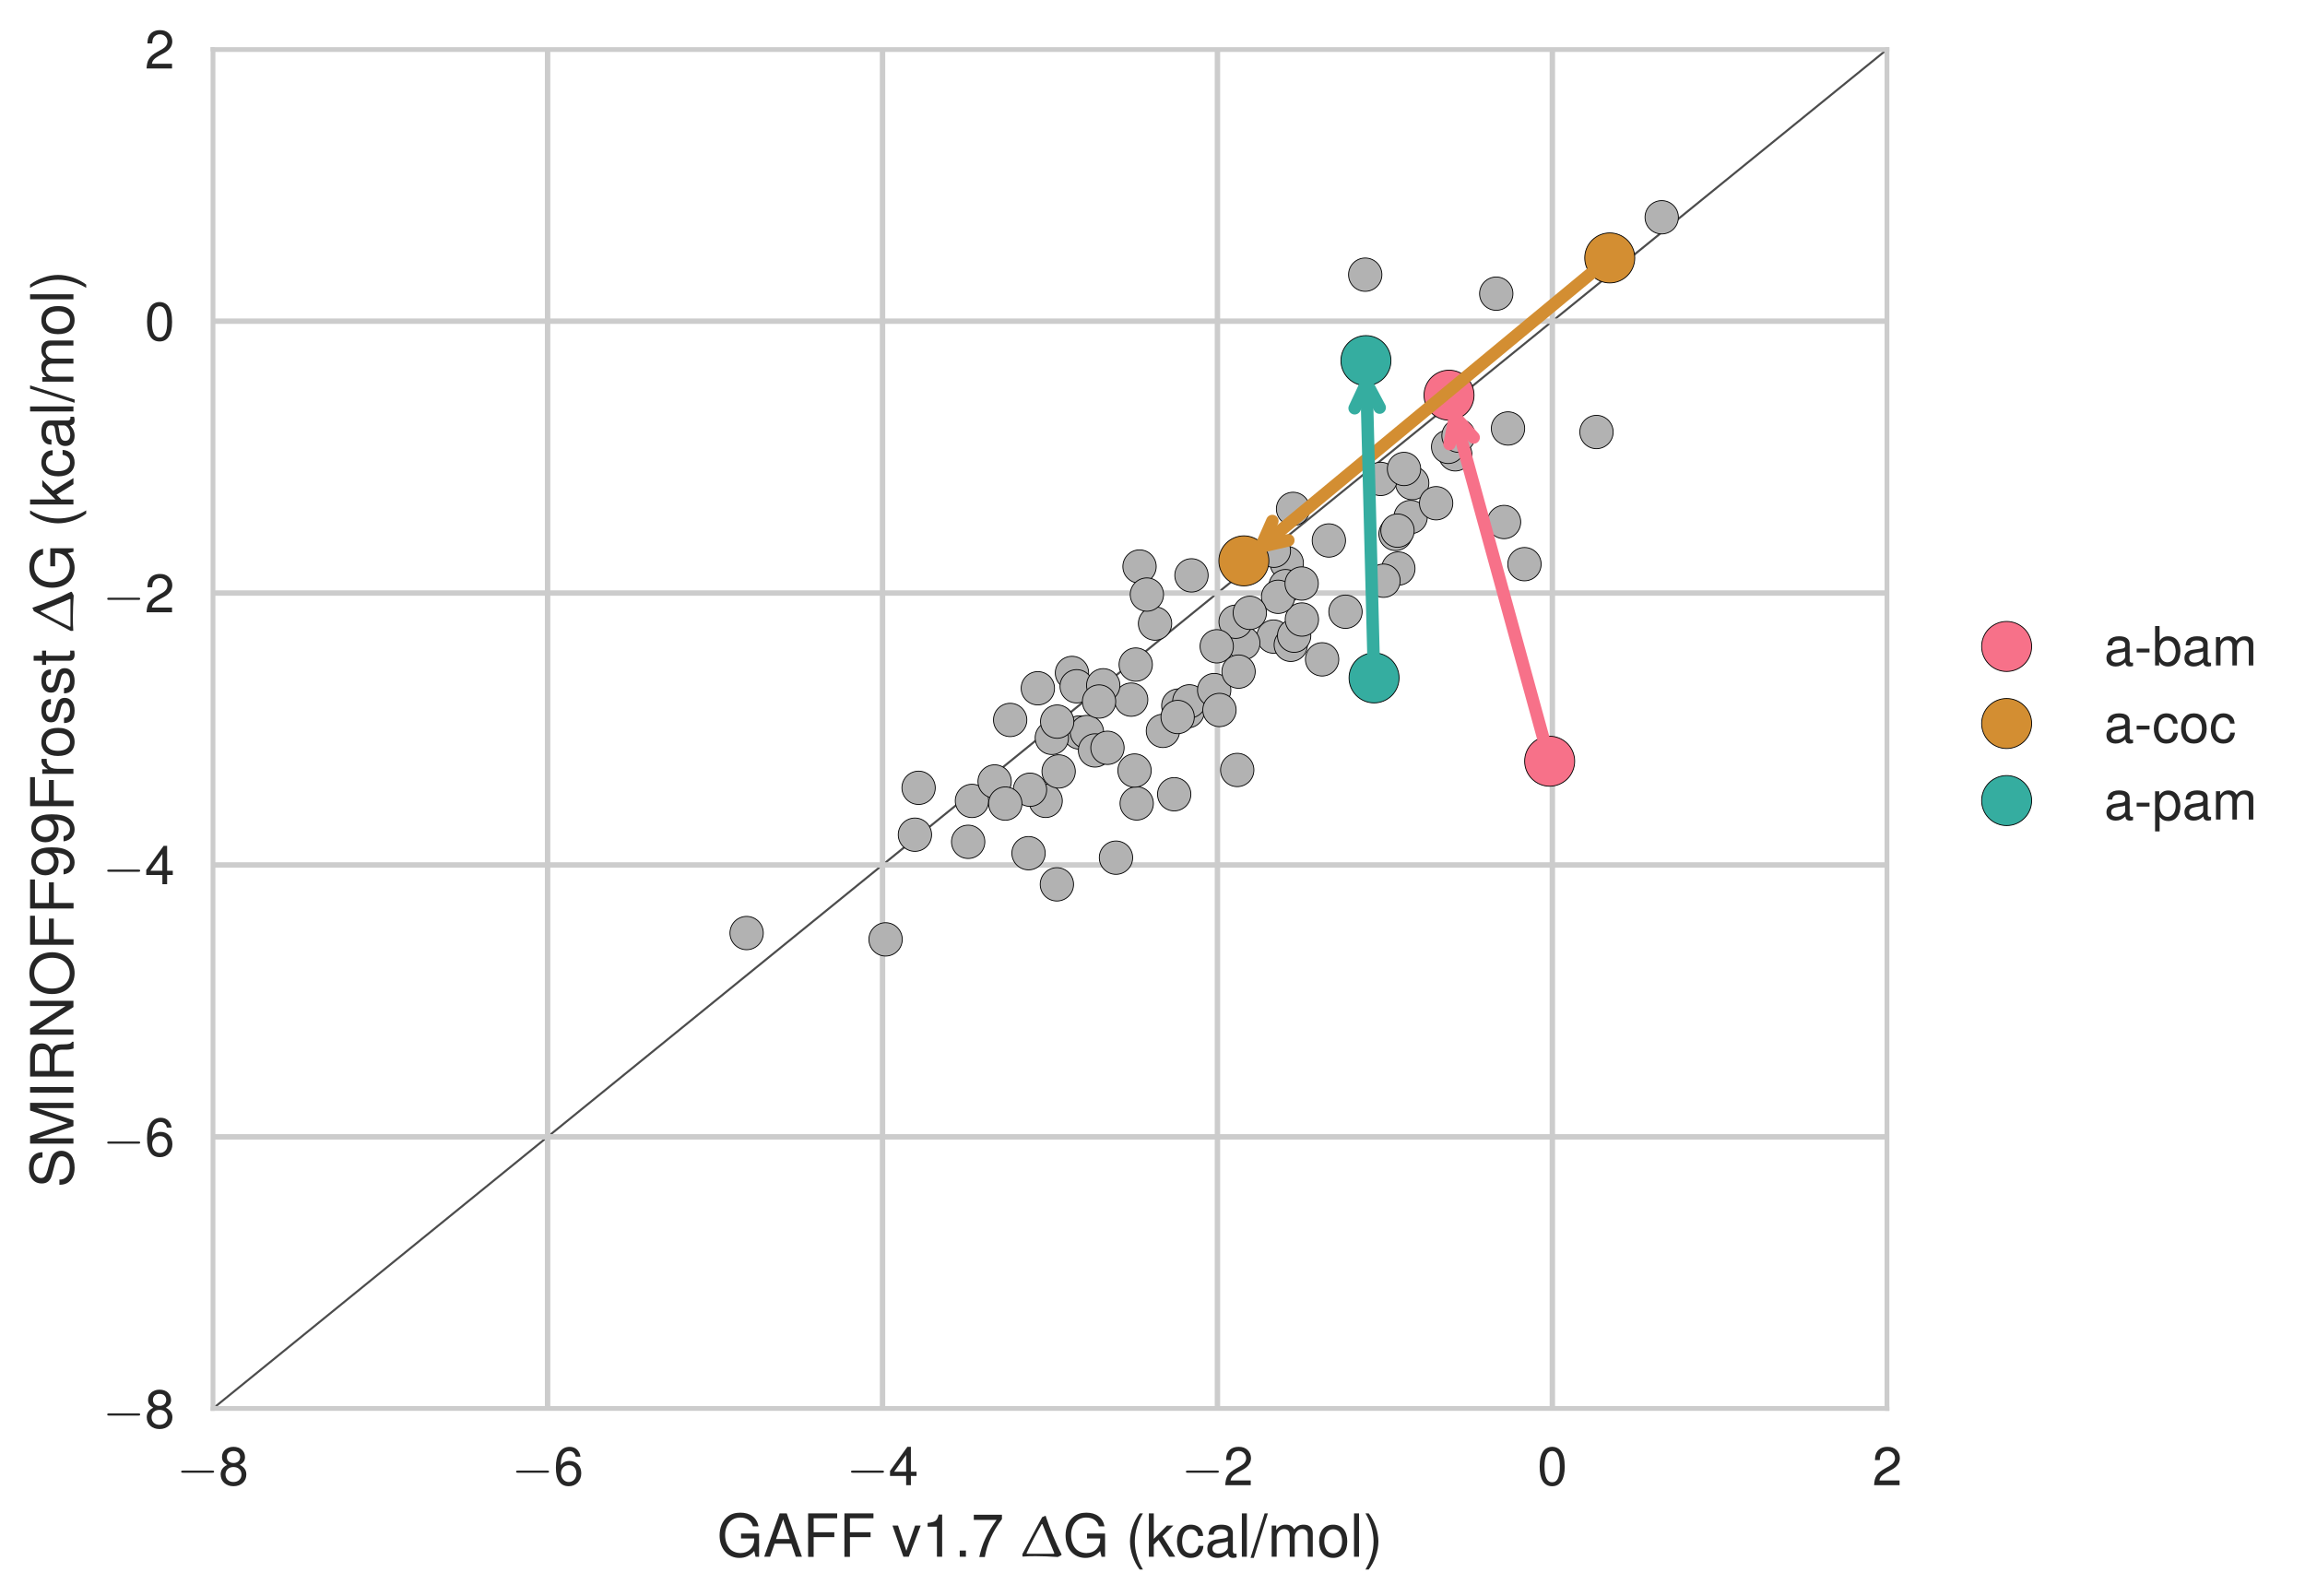<?xml version="1.0" encoding="utf-8" standalone="no"?>
<!DOCTYPE svg PUBLIC "-//W3C//DTD SVG 1.1//EN"
  "http://www.w3.org/Graphics/SVG/1.1/DTD/svg11.dtd">
<!-- Created with matplotlib (http://matplotlib.org/) -->
<svg height="383pt" version="1.1" viewBox="0 0 553 383" width="553pt" xmlns="http://www.w3.org/2000/svg" xmlns:xlink="http://www.w3.org/1999/xlink">
 <defs>
  <style type="text/css">
*{stroke-linecap:butt;stroke-linejoin:round;}
  </style>
 </defs>
 <g id="figure_1">
  <g id="patch_1">
   <path d="M 0 383.709 
L 553.923 383.709 
L 553.923 0 
L 0 0 
z
" style="fill:#ffffff;"/>
  </g>
  <g id="axes_1">
   <g id="patch_2">
    <path d="M 51.023 337.974 
L 452.783 337.974 
L 452.783 11.814 
L 51.023 11.814 
z
" style="fill:#ffffff;"/>
   </g>
   <g id="line2d_1">
    <path clip-path="url(#pd3fb9e7957)" d="M -1 380.208 
L 468.567 -1 
" style="fill:none;stroke:#4c4c4c;stroke-linecap:round;stroke-width:0.5;"/>
   </g>
   <g id="matplotlib.axis_1">
    <g id="xtick_1">
     <g id="line2d_2">
      <path clip-path="url(#pd3fb9e7957)" d="M 51.023 337.974 
L 51.023 11.814 
" style="fill:none;stroke:#cccccc;stroke-linecap:round;stroke-width:1.3;"/>
     </g>
     <g id="line2d_3"/>
     <g id="text_1">
      <!-- $-8$ -->
      <defs>
       <path d="M 65.906 23 
C 67.594 23 69.406 23 69.406 25 
C 69.406 27 67.594 27 65.906 27 
L 11.797 27 
C 10.094 27 8.297 27 8.297 25 
C 8.297 23 10.094 23 11.797 23 
z
" id="CMSY10-0"/>
       <path d="M 39.094 37.484 
C 46.406 41.875 48.797 45.469 48.797 52.156 
C 48.797 63.219 40.094 71 27.5 71 
C 15 71 6.203 63.219 6.203 52.156 
C 6.203 45.578 8.594 41.984 15.797 37.484 
C 7.703 33.594 3.703 27.719 3.703 19.938 
C 3.703 6.969 13.5 -2 27.5 -2 
C 41.5 -2 51.297 6.984 51.297 19.844 
C 51.297 27.719 47.297 33.594 39.094 37.484 
z
M 27.5 63.188 
C 35 63.188 39.797 58.812 39.797 51.953 
C 39.797 45.375 34.906 41 27.5 41 
C 20.094 41 15.203 45.375 15.203 52.047 
C 15.203 58.812 20.094 63.188 27.5 63.188 
z
M 27.5 33.578 
C 36.297 33.578 42.297 28 42.297 19.734 
C 42.297 11.391 36.297 5.812 27.297 5.812 
C 18.703 5.812 12.703 11.484 12.703 19.734 
C 12.703 28 18.703 33.578 27.5 33.578 
z
" id="Nimbus_Sans_L_Regular-56"/>
      </defs>
      <g style="fill:#262626;" transform="translate(42.386 356.302)scale(0.13 -0.13)">
       <use transform="scale(0.996)" xlink:href="#CMSY10-0"/>
       <use transform="translate(77.487 0)scale(0.996)" xlink:href="#Nimbus_Sans_L_Regular-56"/>
      </g>
     </g>
    </g>
    <g id="xtick_2">
     <g id="line2d_4">
      <path clip-path="url(#pd3fb9e7957)" d="M 131.375 337.974 
L 131.375 11.814 
" style="fill:none;stroke:#cccccc;stroke-linecap:round;stroke-width:1.3;"/>
     </g>
     <g id="line2d_5"/>
     <g id="text_2">
      <!-- $-6$ -->
      <defs>
       <path d="M 49.797 52.844 
C 48.094 64.234 40.5 71 29.703 71 
C 21.906 71 14.906 67.219 10.703 60.938 
C 6.297 54.062 4.297 45.375 4.297 32.516 
C 4.297 20.641 6.094 13.062 10.297 6.781 
C 14.094 1.078 20.297 -2 28.094 -2 
C 41.594 -2 51.297 8.094 51.297 22.109 
C 51.297 35.438 42.297 44.812 29.594 44.812 
C 22.594 44.812 17.094 42.109 13.297 36.906 
C 13.406 53.812 19 63.188 29.094 63.188 
C 35.297 63.188 39.594 59.422 41 52.844 
z
M 28.5 37 
C 37 37 42.297 31.031 42.297 21.406 
C 42.297 12.391 36.297 5.812 28.203 5.812 
C 20 5.812 13.797 12.703 13.797 21.906 
C 13.797 30.828 19.797 37 28.5 37 
z
" id="Nimbus_Sans_L_Regular-54"/>
      </defs>
      <g style="fill:#262626;" transform="translate(122.738 356.302)scale(0.13 -0.13)">
       <use transform="scale(0.996)" xlink:href="#CMSY10-0"/>
       <use transform="translate(77.487 0)scale(0.996)" xlink:href="#Nimbus_Sans_L_Regular-54"/>
      </g>
     </g>
    </g>
    <g id="xtick_3">
     <g id="line2d_6">
      <path clip-path="url(#pd3fb9e7957)" d="M 211.727 337.974 
L 211.727 11.814 
" style="fill:none;stroke:#cccccc;stroke-linecap:round;stroke-width:1.3;"/>
     </g>
     <g id="line2d_7"/>
     <g id="text_3">
      <!-- $-4$ -->
      <defs>
       <path d="M 32.703 17 
L 32.703 0 
L 41.5 0 
L 41.5 17 
L 52 17 
L 52 24.906 
L 41.5 24.906 
L 41.5 71.016 
L 35 71.016 
L 2.797 26.312 
L 2.797 17 
z
M 32.703 24.906 
L 10.5 24.906 
L 32.703 55.984 
z
" id="Nimbus_Sans_L_Regular-52"/>
      </defs>
      <g style="fill:#262626;" transform="translate(203.09 356.302)scale(0.13 -0.13)">
       <use transform="scale(0.996)" xlink:href="#CMSY10-0"/>
       <use transform="translate(77.487 0)scale(0.996)" xlink:href="#Nimbus_Sans_L_Regular-52"/>
      </g>
     </g>
    </g>
    <g id="xtick_4">
     <g id="line2d_8">
      <path clip-path="url(#pd3fb9e7957)" d="M 292.079 337.974 
L 292.079 11.814 
" style="fill:none;stroke:#cccccc;stroke-linecap:round;stroke-width:1.3;"/>
     </g>
     <g id="line2d_9"/>
     <g id="text_4">
      <!-- $-2$ -->
      <defs>
       <path d="M 50.594 8.719 
L 13.297 8.719 
C 14.203 14.531 17.406 18.234 26.094 23.344 
L 36.094 28.75 
C 46 34.156 51.094 41.453 51.094 50.172 
C 51.094 56.078 48.703 61.594 44.5 65.391 
C 40.297 69.203 35.094 71 28.406 71 
C 19.406 71 12.703 67.797 8.797 61.797 
C 6.297 57.984 5.203 53.578 5 46.359 
L 13.797 46.359 
C 14.094 51.172 14.703 54.078 15.906 56.375 
C 18.203 60.688 22.797 63.297 28.094 63.297 
C 36.094 63.297 42.094 57.578 42.094 49.969 
C 42.094 44.359 38.797 39.547 32.5 35.953 
L 23.297 30.75 
C 8.5 22.344 4.203 15.625 3.406 0 
L 50.594 0 
z
" id="Nimbus_Sans_L_Regular-50"/>
      </defs>
      <g style="fill:#262626;" transform="translate(283.442 356.302)scale(0.13 -0.13)">
       <use transform="scale(0.996)" xlink:href="#CMSY10-0"/>
       <use transform="translate(77.487 0)scale(0.996)" xlink:href="#Nimbus_Sans_L_Regular-50"/>
      </g>
     </g>
    </g>
    <g id="xtick_5">
     <g id="line2d_10">
      <path clip-path="url(#pd3fb9e7957)" d="M 372.431 337.974 
L 372.431 11.814 
" style="fill:none;stroke:#cccccc;stroke-linecap:round;stroke-width:1.3;"/>
     </g>
     <g id="line2d_11"/>
     <g id="text_5">
      <!-- $0$ -->
      <defs>
       <path d="M 27.5 71 
C 20.906 71 14.906 68.125 11.203 63.219 
C 6.594 57.047 4.297 47.562 4.297 34.5 
C 4.297 10.672 12.297 -2 27.5 -2 
C 42.5 -2 50.703 10.672 50.703 33.906 
C 50.703 47.656 48.5 56.844 43.797 63.219 
C 40.094 68.219 34.203 71 27.5 71 
z
M 27.5 63.188 
C 37 63.188 41.703 53.625 41.703 34.703 
C 41.703 14.672 37.094 5.312 27.297 5.312 
C 18 5.312 13.297 15.078 13.297 34.406 
C 13.297 53.719 18 63.188 27.5 63.188 
z
" id="Nimbus_Sans_L_Regular-48"/>
      </defs>
      <g style="fill:#262626;" transform="translate(368.831 356.302)scale(0.13 -0.13)">
       <use transform="scale(0.996)" xlink:href="#Nimbus_Sans_L_Regular-48"/>
      </g>
     </g>
    </g>
    <g id="xtick_6">
     <g id="line2d_12">
      <path clip-path="url(#pd3fb9e7957)" d="M 452.783 337.974 
L 452.783 11.814 
" style="fill:none;stroke:#cccccc;stroke-linecap:round;stroke-width:1.3;"/>
     </g>
     <g id="line2d_13"/>
     <g id="text_6">
      <!-- $2$ -->
      <g style="fill:#262626;" transform="translate(449.183 356.302)scale(0.13 -0.13)">
       <use transform="scale(0.996)" xlink:href="#Nimbus_Sans_L_Regular-50"/>
      </g>
     </g>
    </g>
    <g id="text_7">
     <!-- GAFF v1.7 $\Delta$G (kcal/mol) -->
     <defs>
      <path d="M 70.906 39 
L 40.5 39 
L 40.5 30.797 
L 62.703 30.797 
L 62.703 28.766 
C 62.703 15.672 53.094 6.203 39.797 6.203 
C 32.406 6.203 25.703 8.891 21.406 13.594 
C 16.594 18.766 13.703 27.438 13.703 36.406 
C 13.703 54.234 23.906 66 39.297 66 
C 50.406 66 58.406 60.375 60.406 51.125 
L 69.906 51.125 
C 67.297 65.797 56.094 74.219 39.406 74.219 
C 30.5 74.219 23.297 71.922 17.594 67.234 
C 9.203 60.25 4.406 48.984 4.406 35.906 
C 4.406 13.562 18.094 -2 37.797 -2 
C 47.703 -2 55.594 1.703 62.703 9.625 
L 65 -0.109 
L 70.906 -0.109 
z
" id="Nimbus_Sans_L_Regular-71"/>
      <path d="M 47.406 22 
L 54.906 0 
L 65.297 0 
L 39.703 73 
L 27.703 73 
L 1.703 0 
L 11.594 0 
L 19.297 22 
z
M 44.797 29.812 
L 21.594 29.812 
L 33.594 63 
z
" id="Nimbus_Sans_L_Regular-65"/>
      <path d="M 18.297 33 
L 53.094 33 
L 53.094 41.219 
L 18.297 41.219 
L 18.297 64.781 
L 57.906 64.781 
L 57.906 73 
L 9 73 
L 9 -0.219 
L 18.297 -0.219 
z
" id="Nimbus_Sans_L_Regular-70"/>
      <path d="M 28.5 0 
L 48.594 52.5 
L 39.203 52.5 
L 24.406 9.922 
L 10.406 52.5 
L 1 52.5 
L 19.406 0 
z
" id="Nimbus_Sans_L_Regular-118"/>
      <path d="M 25.906 50.594 
L 25.906 0 
L 34.703 0 
L 34.703 71.016 
L 28.906 71.016 
C 25.797 60.109 23.797 58.609 10.203 56.906 
L 10.203 50.594 
z
" id="Nimbus_Sans_L_Regular-49"/>
      <path d="M 19.094 10.422 
L 8.703 10.422 
L 8.703 0 
L 19.094 0 
z
" id="Nimbus_Sans_L_Regular-46"/>
      <path d="M 52 70.703 
L 4.594 70.703 
L 4.594 62 
L 42.906 62 
C 26 37.781 19.094 22.906 13.797 -0.5 
L 23.203 -0.5 
C 27.094 22.297 36 41.891 52 63.297 
z
" id="Nimbus_Sans_L_Regular-55"/>
      <path d="M 36.297 66.625 
L 3 4.406 
L 3.203 0.234 
C 10.5 0.734 17.906 0.938 25.297 0.938 
C 37.797 0.938 50.203 0.328 62.703 -0.453 
L 68.797 2.719 
L 68.906 4.312 
C 58.094 25.078 49.5 46.859 42.094 69.109 
z
M 56.203 5 
C 44.5 5 32.703 5 20.906 5 
C 17.406 5 13.906 5 10.406 5 
L 10.094 6.188 
C 18.094 23.031 26.094 38.656 35.594 55 
L 36.703 55 
C 36.703 54.906 52.703 15.219 56.797 5.891 
z
" id="EURM10-1"/>
      <path d="M 23.594 73 
C 13.594 59.844 7.297 41.562 7.297 25.797 
C 7.297 9.938 13.594 -8.344 23.594 -21.5 
L 29.094 -21.5 
C 20.297 -7.141 15.406 9.734 15.406 25.797 
C 15.406 41.766 20.297 58.734 29.094 73 
z
" id="Nimbus_Sans_L_Regular-40"/>
      <path d="M 14.094 73 
L 5.797 73 
L 5.797 -0.031 
L 14.094 -0.031 
L 14.094 20.406 
L 22.203 28.422 
L 39.906 -0.031 
L 50.203 -0.031 
L 28.797 34.328 
L 47 52.453 
L 36.297 52.453 
L 14.094 30.219 
z
" id="Nimbus_Sans_L_Regular-107"/>
      <path d="M 47.094 34.938 
C 46.703 40.031 45.594 43.328 43.594 46.219 
C 40 51.109 33.703 54 26.406 54 
C 12.297 54 3.094 42.844 3.094 25.5 
C 3.094 8.656 12.094 -2 26.297 -2 
C 38.797 -2 46.703 5.469 47.703 18.234 
L 39.297 18.234 
C 37.906 9.875 33.594 5.703 26.5 5.703 
C 17.297 5.703 11.797 13.172 11.797 25.5 
C 11.797 38.531 17.203 46.281 26.297 46.281 
C 33.297 46.281 37.703 42.203 38.703 34.938 
z
" id="Nimbus_Sans_L_Regular-99"/>
      <path d="M 53.5 5.203 
C 52.594 5 52.203 5 51.703 5 
C 48.797 5 47.203 6.484 47.203 9.078 
L 47.203 39.766 
C 47.203 49.016 40.406 54 27.5 54 
C 19.906 54 13.594 51.812 10.094 47.906 
C 7.703 45.203 6.703 42.219 6.5 37.031 
L 14.906 37.031 
C 15.594 43.391 19.406 46.281 27.203 46.281 
C 34.703 46.281 38.906 43.484 38.906 38.516 
L 38.906 36.328 
C 38.906 32.828 36.797 31.344 30.203 30.547 
C 18.406 29.062 16.594 28.656 13.406 27.359 
C 7.297 24.875 4.203 20.188 4.203 13.422 
C 4.203 3.969 10.797 -2 21.406 -2 
C 28 -2 33.297 0.297 39.203 5.703 
C 39.797 0.391 42.406 -2 47.797 -2 
C 49.5 -2 50.797 -1.812 53.5 -1.094 
z
M 38.906 16.75 
C 38.906 13.953 38.094 12.266 35.594 9.984 
C 32.203 6.891 28.094 5.312 23.203 5.312 
C 16.703 5.312 12.906 8.391 12.906 13.656 
C 12.906 19.141 16.594 21.922 25.5 23.219 
C 34.297 24.406 36.094 24.812 38.906 26.094 
z
" id="Nimbus_Sans_L_Regular-97"/>
      <path d="M 15.203 73 
L 6.797 73 
L 6.797 -0.031 
L 15.203 -0.031 
z
" id="Nimbus_Sans_L_Regular-108"/>
      <path d="M 22.906 73 
L -0.797 -2 
L 4.703 -2 
L 28.406 73 
z
" id="Nimbus_Sans_L_Regular-47"/>
      <path d="M 7 52.484 
L 7 0 
L 15.406 0 
L 15.406 32.953 
C 15.406 40.578 20.906 46.688 27.703 46.688 
C 33.906 46.688 37.406 42.875 37.406 36.156 
L 37.406 0 
L 45.797 0 
L 45.797 32.953 
C 45.797 40.578 51.297 46.688 58.094 46.688 
C 64.203 46.688 67.797 42.781 67.797 36.156 
L 67.797 0 
L 76.203 0 
L 76.203 39.375 
C 76.203 48.781 70.797 54 61 54 
C 54 54 49.797 51.891 44.906 45.984 
C 41.797 51.594 37.594 54 30.797 54 
C 23.797 54 19.203 51.391 14.703 45.078 
L 14.703 52.484 
z
" id="Nimbus_Sans_L_Regular-109"/>
      <path d="M 27.203 54 
C 12.5 54 3.594 43.531 3.594 25.984 
C 3.594 8.453 12.406 -2 27.297 -2 
C 42 -2 51 8.453 51 25.594 
C 51 43.625 42.297 54 27.203 54 
z
M 27.297 46.281 
C 36.703 46.281 42.297 38.625 42.297 25.703 
C 42.297 13.453 36.5 5.703 27.297 5.703 
C 18 5.703 12.297 13.359 12.297 25.984 
C 12.297 38.531 18 46.281 27.297 46.281 
z
" id="Nimbus_Sans_L_Regular-111"/>
      <path d="M 9.297 -21.5 
C 19.297 -8.344 25.594 9.938 25.594 25.688 
C 25.594 41.562 19.297 59.844 9.297 73 
L 3.797 73 
C 12.594 58.641 17.5 41.766 17.5 25.688 
C 17.5 9.734 12.594 -7.25 3.797 -21.5 
z
" id="Nimbus_Sans_L_Regular-41"/>
     </defs>
     <g style="fill:#262626;" transform="translate(172.014 373.475)scale(0.143 -0.143)">
      <use transform="scale(0.996)" xlink:href="#Nimbus_Sans_L_Regular-71"/>
      <use transform="translate(77.508 0)scale(0.996)" xlink:href="#Nimbus_Sans_L_Regular-65"/>
      <use transform="translate(143.958 0)scale(0.996)" xlink:href="#Nimbus_Sans_L_Regular-70"/>
      <use transform="translate(204.83 0)scale(0.996)" xlink:href="#Nimbus_Sans_L_Regular-70"/>
      <use transform="translate(293.397 0)scale(0.996)" xlink:href="#Nimbus_Sans_L_Regular-118"/>
      <use transform="translate(343.21 0)scale(0.996)" xlink:href="#Nimbus_Sans_L_Regular-49"/>
      <use transform="translate(398.602 0)scale(0.996)" xlink:href="#Nimbus_Sans_L_Regular-46"/>
      <use transform="translate(426.297 0)scale(0.996)" xlink:href="#Nimbus_Sans_L_Regular-55"/>
      <use transform="translate(509.384 0)scale(0.996)" xlink:href="#EURM10-1"/>
      <use transform="translate(580.445 0)scale(0.996)" xlink:href="#Nimbus_Sans_L_Regular-71"/>
      <use transform="translate(685.649 0)scale(0.996)" xlink:href="#Nimbus_Sans_L_Regular-40"/>
      <use transform="translate(718.824 0)scale(0.996)" xlink:href="#Nimbus_Sans_L_Regular-107"/>
      <use transform="translate(768.637 0)scale(0.996)" xlink:href="#Nimbus_Sans_L_Regular-99"/>
      <use transform="translate(818.451 0)scale(0.996)" xlink:href="#Nimbus_Sans_L_Regular-97"/>
      <use transform="translate(873.842 0)scale(0.996)" xlink:href="#Nimbus_Sans_L_Regular-108"/>
      <use transform="translate(895.959 0)scale(0.996)" xlink:href="#Nimbus_Sans_L_Regular-47"/>
      <use transform="translate(923.654 0)scale(0.996)" xlink:href="#Nimbus_Sans_L_Regular-109"/>
      <use transform="translate(1006.643 0)scale(0.996)" xlink:href="#Nimbus_Sans_L_Regular-111"/>
      <use transform="translate(1062.034 0)scale(0.996)" xlink:href="#Nimbus_Sans_L_Regular-108"/>
      <use transform="translate(1084.151 0)scale(0.996)" xlink:href="#Nimbus_Sans_L_Regular-41"/>
     </g>
    </g>
   </g>
   <g id="matplotlib.axis_2">
    <g id="ytick_1">
     <g id="line2d_14">
      <path clip-path="url(#pd3fb9e7957)" d="M 51.023 337.974 
L 452.783 337.974 
" style="fill:none;stroke:#cccccc;stroke-linecap:round;stroke-width:1.3;"/>
     </g>
     <g id="line2d_15"/>
     <g id="text_8">
      <!-- $-8$ -->
      <g style="fill:#262626;" transform="translate(24.649 342.588)scale(0.13 -0.13)">
       <use transform="scale(0.996)" xlink:href="#CMSY10-0"/>
       <use transform="translate(77.487 0)scale(0.996)" xlink:href="#Nimbus_Sans_L_Regular-56"/>
      </g>
     </g>
    </g>
    <g id="ytick_2">
     <g id="line2d_16">
      <path clip-path="url(#pd3fb9e7957)" d="M 51.023 272.742 
L 452.783 272.742 
" style="fill:none;stroke:#cccccc;stroke-linecap:round;stroke-width:1.3;"/>
     </g>
     <g id="line2d_17"/>
     <g id="text_9">
      <!-- $-6$ -->
      <g style="fill:#262626;" transform="translate(24.649 277.356)scale(0.13 -0.13)">
       <use transform="scale(0.996)" xlink:href="#CMSY10-0"/>
       <use transform="translate(77.487 0)scale(0.996)" xlink:href="#Nimbus_Sans_L_Regular-54"/>
      </g>
     </g>
    </g>
    <g id="ytick_3">
     <g id="line2d_18">
      <path clip-path="url(#pd3fb9e7957)" d="M 51.023 207.51 
L 452.783 207.51 
" style="fill:none;stroke:#cccccc;stroke-linecap:round;stroke-width:1.3;"/>
     </g>
     <g id="line2d_19"/>
     <g id="text_10">
      <!-- $-4$ -->
      <g style="fill:#262626;" transform="translate(24.649 212.124)scale(0.13 -0.13)">
       <use transform="scale(0.996)" xlink:href="#CMSY10-0"/>
       <use transform="translate(77.487 0)scale(0.996)" xlink:href="#Nimbus_Sans_L_Regular-52"/>
      </g>
     </g>
    </g>
    <g id="ytick_4">
     <g id="line2d_20">
      <path clip-path="url(#pd3fb9e7957)" d="M 51.023 142.278 
L 452.783 142.278 
" style="fill:none;stroke:#cccccc;stroke-linecap:round;stroke-width:1.3;"/>
     </g>
     <g id="line2d_21"/>
     <g id="text_11">
      <!-- $-2$ -->
      <g style="fill:#262626;" transform="translate(24.649 146.892)scale(0.13 -0.13)">
       <use transform="scale(0.996)" xlink:href="#CMSY10-0"/>
       <use transform="translate(77.487 0)scale(0.996)" xlink:href="#Nimbus_Sans_L_Regular-50"/>
      </g>
     </g>
    </g>
    <g id="ytick_5">
     <g id="line2d_22">
      <path clip-path="url(#pd3fb9e7957)" d="M 51.023 77.046 
L 452.783 77.046 
" style="fill:none;stroke:#cccccc;stroke-linecap:round;stroke-width:1.3;"/>
     </g>
     <g id="line2d_23"/>
     <g id="text_12">
      <!-- $0$ -->
      <g style="fill:#262626;" transform="translate(34.722 81.66)scale(0.13 -0.13)">
       <use transform="scale(0.996)" xlink:href="#Nimbus_Sans_L_Regular-48"/>
      </g>
     </g>
    </g>
    <g id="ytick_6">
     <g id="line2d_24">
      <path clip-path="url(#pd3fb9e7957)" d="M 51.023 11.814 
L 452.783 11.814 
" style="fill:none;stroke:#cccccc;stroke-linecap:round;stroke-width:1.3;"/>
     </g>
     <g id="line2d_25"/>
     <g id="text_13">
      <!-- $2$ -->
      <g style="fill:#262626;" transform="translate(34.722 16.428)scale(0.13 -0.13)">
       <use transform="scale(0.996)" xlink:href="#Nimbus_Sans_L_Regular-50"/>
      </g>
     </g>
    </g>
    <g id="text_14">
     <!-- SMIRNOFF99Frosst $\Delta$G (kcal/mol) -->
     <defs>
      <path d="M 59.594 52.109 
C 59.5 66.484 49.703 74.812 32.906 74.812 
C 16.906 74.812 7 66.562 7 53.281 
C 7 44.328 11.703 38.703 21.297 36.188 
L 39.406 31.359 
C 48.594 28.938 52.797 25.219 52.797 19.484 
C 52.797 15.547 50.703 11.531 47.594 9.328 
C 44.703 7.312 40.094 6.203 34.203 6.203 
C 26.297 6.203 20.906 8.125 17.406 12.344 
C 14.703 15.562 13.5 19.094 13.594 23.609 
L 4.797 23.609 
C 4.906 16.891 6.203 12.469 9.094 8.438 
C 14.094 1.609 22.5 -2 33.594 -2 
C 42.297 -2 49.406 0.016 54.094 3.625 
C 59 7.547 62.094 14.078 62.094 20.422 
C 62.094 29.469 56.5 36.109 46.594 38.828 
L 28.297 43.766 
C 19.5 46.172 16.297 48.984 16.297 54.625 
C 16.297 62.062 22.797 67 32.594 67 
C 44.203 67 50.703 61.672 50.797 52.109 
z
" id="Nimbus_Sans_L_Regular-83"/>
      <path d="M 46.797 -0.031 
L 67.297 61.172 
L 67.297 -0.031 
L 76.094 -0.031 
L 76.094 73 
L 63.203 73 
L 42 9.391 
L 20.406 73 
L 7.5 73 
L 7.5 -0.031 
L 16.297 -0.031 
L 16.297 61.172 
L 37 -0.031 
z
" id="Nimbus_Sans_L_Regular-77"/>
      <path d="M 19.406 73 
L 10 73 
L 10 -0.031 
L 19.406 -0.031 
z
" id="Nimbus_Sans_L_Regular-73"/>
      <path d="M 18.594 31.781 
L 42.594 31.781 
C 50.906 31.781 54.594 27.719 54.594 18.547 
L 54.5 11.906 
C 54.5 7.312 55.297 2.828 56.594 -0.219 
L 67.906 -0.219 
L 67.906 2.125 
C 64.406 4.562 63.703 7.219 63.5 17.078 
C 63.406 29.266 61.5 32.938 53.594 36.391 
C 61.797 40.359 65.094 45.406 65.094 53.656 
C 65.094 66.141 57.203 73 42.906 73 
L 9.297 73 
L 9.297 -0.219 
L 18.594 -0.219 
z
M 18.594 40 
L 18.594 64.781 
L 41.094 64.781 
C 46.297 64.781 49.297 64 51.594 62.016 
C 54.094 59.938 55.406 56.688 55.406 52.344 
C 55.406 43.844 51 40 41.094 40 
z
" id="Nimbus_Sans_L_Regular-82"/>
      <path d="M 64.594 73 
L 55.797 73 
L 55.797 13.297 
L 17.703 73 
L 7.594 73 
L 7.594 -0.031 
L 16.406 -0.031 
L 16.406 59.172 
L 54.094 -0.031 
L 64.594 -0.031 
z
" id="Nimbus_Sans_L_Regular-78"/>
      <path d="M 38.906 74.219 
C 18 74.219 3.797 58.844 3.797 36.109 
C 3.797 13.359 18 -2 39 -2 
C 47.797 -2 55.703 0.688 61.594 5.672 
C 69.5 12.359 74.203 23.625 74.203 35.5 
C 74.203 58.953 60.297 74.219 38.906 74.219 
z
M 38.906 66 
C 54.703 66 64.906 54.047 64.906 35.703 
C 64.906 18.172 54.406 6.203 39 6.203 
C 23.5 6.203 13.094 18.172 13.094 36.109 
C 13.094 54.047 23.5 66 38.906 66 
z
" id="Nimbus_Sans_L_Regular-79"/>
      <path d="M 5.297 16.625 
C 7 4.938 14.594 -2 25.406 -2 
C 33.203 -2 40.297 1.781 44.406 8.062 
C 48.906 14.938 50.906 23.625 50.906 36.484 
C 50.906 48.359 49.094 55.938 44.906 62.219 
C 41 67.922 34.797 71 27 71 
C 13.5 71 3.797 61.078 3.797 47.297 
C 3.797 34.219 12.797 25 25.594 25 
C 32.297 25 37.203 27.406 41.797 32.906 
C 41.703 15.484 36.094 5.812 26 5.812 
C 19.797 5.812 15.5 9.75 14.094 16.625 
z
M 26.906 63.297 
C 35.094 63.297 41.297 56.594 41.297 47.516 
C 41.297 38.922 35.203 32.812 26.594 32.812 
C 18.094 32.812 12.797 38.625 12.797 48 
C 12.797 56.875 18.797 63.297 26.906 63.297 
z
" id="Nimbus_Sans_L_Regular-57"/>
      <path d="M 6.906 52.484 
L 6.906 0 
L 15.297 0 
L 15.297 27.203 
C 15.297 34.703 17.203 39.609 21.203 42.5 
C 23.797 44.406 26.297 45 32.094 45 
L 32.094 53.625 
C 30.703 53.812 30 53.812 28.906 53.812 
C 23.5 53.812 19.406 50.625 14.594 42.906 
L 14.594 52.484 
z
" id="Nimbus_Sans_L_Regular-114"/>
      <path d="M 43.797 37.922 
C 43.703 48.203 36.906 54 24.797 54 
C 12.594 54 4.703 47.719 4.703 38.062 
C 4.703 29.891 8.906 26.016 21.297 23.031 
L 29.094 21.141 
C 34.906 19.734 37.203 17.656 37.203 13.875 
C 37.203 9 32.297 5.703 25 5.703 
C 20.5 5.703 16.703 7 14.594 9.188 
C 13.297 10.688 12.703 12.172 12.203 15.844 
L 3.406 15.844 
C 3.797 3.766 10.594 -2 24.297 -2 
C 37.5 -2 45.906 4.453 45.906 14.516 
C 45.906 22.281 41.5 26.578 31.094 29.062 
L 23.094 30.953 
C 16.297 32.531 13.406 34.734 13.406 38.406 
C 13.406 43.188 17.703 46.281 24.5 46.281 
C 31.203 46.281 34.797 43.391 35 37.922 
z
" id="Nimbus_Sans_L_Regular-115"/>
      <path d="M 25.406 52.812 
L 16.797 52.812 
L 16.797 67 
L 8.5 67 
L 8.5 52.812 
L 1.406 52.812 
L 1.406 46 
L 8.5 46 
L 8.5 6.312 
C 8.5 1 12.094 -2 18.594 -2 
C 20.594 -2 22.594 -1.812 25.406 -1.297 
L 25.406 5.719 
C 24.297 5.406 23 5.312 21.406 5.312 
C 17.797 5.312 16.797 6.312 16.797 10.016 
L 16.797 46 
L 25.406 46 
z
" id="Nimbus_Sans_L_Regular-116"/>
     </defs>
     <g style="fill:#262626;" transform="translate(17.614 284.928)rotate(-90)scale(0.143 -0.143)">
      <use transform="scale(0.996)" xlink:href="#Nimbus_Sans_L_Regular-83"/>
      <use transform="translate(66.45 0)scale(0.996)" xlink:href="#Nimbus_Sans_L_Regular-77"/>
      <use transform="translate(149.438 0)scale(0.996)" xlink:href="#Nimbus_Sans_L_Regular-73"/>
      <use transform="translate(177.134 0)scale(0.996)" xlink:href="#Nimbus_Sans_L_Regular-82"/>
      <use transform="translate(249.064 0)scale(0.996)" xlink:href="#Nimbus_Sans_L_Regular-78"/>
      <use transform="translate(320.994 0)scale(0.996)" xlink:href="#Nimbus_Sans_L_Regular-79"/>
      <use transform="translate(398.502 0)scale(0.996)" xlink:href="#Nimbus_Sans_L_Regular-70"/>
      <use transform="translate(459.374 0)scale(0.996)" xlink:href="#Nimbus_Sans_L_Regular-70"/>
      <use transform="translate(520.245 0)scale(0.996)" xlink:href="#Nimbus_Sans_L_Regular-57"/>
      <use transform="translate(575.637 0)scale(0.996)" xlink:href="#Nimbus_Sans_L_Regular-57"/>
      <use transform="translate(631.029 0)scale(0.996)" xlink:href="#Nimbus_Sans_L_Regular-70"/>
      <use transform="translate(687.417 0)scale(0.996)" xlink:href="#Nimbus_Sans_L_Regular-114"/>
      <use transform="translate(720.593 0)scale(0.996)" xlink:href="#Nimbus_Sans_L_Regular-111"/>
      <use transform="translate(775.984 0)scale(0.996)" xlink:href="#Nimbus_Sans_L_Regular-115"/>
      <use transform="translate(825.798 0)scale(0.996)" xlink:href="#Nimbus_Sans_L_Regular-115"/>
      <use transform="translate(875.611 0)scale(0.996)" xlink:href="#Nimbus_Sans_L_Regular-116"/>
      <use transform="translate(931.001 0)scale(0.996)" xlink:href="#EURM10-1"/>
      <use transform="translate(1002.063 0)scale(0.996)" xlink:href="#Nimbus_Sans_L_Regular-71"/>
      <use transform="translate(1107.266 0)scale(0.996)" xlink:href="#Nimbus_Sans_L_Regular-40"/>
      <use transform="translate(1140.442 0)scale(0.996)" xlink:href="#Nimbus_Sans_L_Regular-107"/>
      <use transform="translate(1190.255 0)scale(0.996)" xlink:href="#Nimbus_Sans_L_Regular-99"/>
      <use transform="translate(1240.068 0)scale(0.996)" xlink:href="#Nimbus_Sans_L_Regular-97"/>
      <use transform="translate(1295.46 0)scale(0.996)" xlink:href="#Nimbus_Sans_L_Regular-108"/>
      <use transform="translate(1317.577 0)scale(0.996)" xlink:href="#Nimbus_Sans_L_Regular-47"/>
      <use transform="translate(1345.272 0)scale(0.996)" xlink:href="#Nimbus_Sans_L_Regular-109"/>
      <use transform="translate(1428.26 0)scale(0.996)" xlink:href="#Nimbus_Sans_L_Regular-111"/>
      <use transform="translate(1483.652 0)scale(0.996)" xlink:href="#Nimbus_Sans_L_Regular-108"/>
      <use transform="translate(1505.769 0)scale(0.996)" xlink:href="#Nimbus_Sans_L_Regular-41"/>
     </g>
    </g>
   </g>
   <g id="line2d_26">
    <defs>
     <path d="M 0 4 
C 1.061 4 2.078 3.579 2.828 2.828 
C 3.579 2.078 4 1.061 4 0 
C 4 -1.061 3.579 -2.078 2.828 -2.828 
C 2.078 -3.579 1.061 -4 0 -4 
C -1.061 -4 -2.078 -3.579 -2.828 -2.828 
C -3.579 -2.078 -4 -1.061 -4 0 
C -4 1.061 -3.579 2.078 -2.828 2.828 
C -2.078 3.579 -1.061 4 0 4 
z
" id="m00299aaf07" style="stroke:#000000;stroke-width:0.2;"/>
    </defs>
    <g clip-path="url(#pd3fb9e7957)">
     <use style="fill:#b2b2b2;stroke:#000000;stroke-width:0.2;" x="358.971" xlink:href="#m00299aaf07" y="70.452"/>
     <use style="fill:#b2b2b2;stroke:#000000;stroke-width:0.2;" x="338.429" xlink:href="#m00299aaf07" y="124.039"/>
    </g>
   </g>
   <g id="line2d_27">
    <g clip-path="url(#pd3fb9e7957)">
     <use style="fill:#b2b2b2;stroke:#000000;stroke-width:0.2;" x="361.788" xlink:href="#m00299aaf07" y="102.796"/>
     <use style="fill:#b2b2b2;stroke:#000000;stroke-width:0.2;" x="349.131" xlink:href="#m00299aaf07" y="108.998"/>
    </g>
   </g>
   <g id="line2d_28">
    <g clip-path="url(#pd3fb9e7957)">
     <use style="fill:#b2b2b2;stroke:#000000;stroke-width:0.2;" x="383.019" xlink:href="#m00299aaf07" y="103.644"/>
     <use style="fill:#b2b2b2;stroke:#000000;stroke-width:0.2;" x="305.529" xlink:href="#m00299aaf07" y="152.723"/>
    </g>
   </g>
   <g id="line2d_29">
    <g clip-path="url(#pd3fb9e7957)">
     <use style="fill:#b2b2b2;stroke:#000000;stroke-width:0.2;" x="327.536" xlink:href="#m00299aaf07" y="65.896"/>
     <use style="fill:#b2b2b2;stroke:#000000;stroke-width:0.2;" x="334.812" xlink:href="#m00299aaf07" y="128.089"/>
    </g>
   </g>
   <g id="line2d_30">
    <g clip-path="url(#pd3fb9e7957)">
     <use style="fill:#b2b2b2;stroke:#000000;stroke-width:0.2;" x="258.961" xlink:href="#m00299aaf07" y="175.737"/>
     <use style="fill:#b2b2b2;stroke:#000000;stroke-width:0.2;" x="219.502" xlink:href="#m00299aaf07" y="200.256"/>
    </g>
   </g>
   <g id="line2d_31">
    <g clip-path="url(#pd3fb9e7957)">
     <use style="fill:#b2b2b2;stroke:#000000;stroke-width:0.2;" x="284.944" xlink:href="#m00299aaf07" y="170.627"/>
     <use style="fill:#b2b2b2;stroke:#000000;stroke-width:0.2;" x="281.705" xlink:href="#m00299aaf07" y="190.549"/>
    </g>
   </g>
   <g id="line2d_32">
    <g clip-path="url(#pd3fb9e7957)">
     <use style="fill:#b2b2b2;stroke:#000000;stroke-width:0.2;" x="257.179" xlink:href="#m00299aaf07" y="161.448"/>
     <use style="fill:#b2b2b2;stroke:#000000;stroke-width:0.2;" x="252.348" xlink:href="#m00299aaf07" y="177.019"/>
    </g>
   </g>
   <g id="line2d_33">
    <g clip-path="url(#pd3fb9e7957)">
     <use style="fill:#b2b2b2;stroke:#000000;stroke-width:0.2;" x="273.39" xlink:href="#m00299aaf07" y="135.915"/>
     <use style="fill:#b2b2b2;stroke:#000000;stroke-width:0.2;" x="272.474" xlink:href="#m00299aaf07" y="159.44"/>
    </g>
   </g>
   <g id="line2d_34">
    <g clip-path="url(#pd3fb9e7957)">
     <use style="fill:#b2b2b2;stroke:#000000;stroke-width:0.2;" x="298.281" xlink:href="#m00299aaf07" y="154.283"/>
     <use style="fill:#b2b2b2;stroke:#000000;stroke-width:0.2;" x="277.109" xlink:href="#m00299aaf07" y="149.6"/>
    </g>
   </g>
   <g id="line2d_35">
    <g clip-path="url(#pd3fb9e7957)">
     <use style="fill:#b2b2b2;stroke:#000000;stroke-width:0.2;" x="248.992" xlink:href="#m00299aaf07" y="165.122"/>
     <use style="fill:#b2b2b2;stroke:#000000;stroke-width:0.2;" x="246.76" xlink:href="#m00299aaf07" y="204.692"/>
    </g>
   </g>
   <g id="line2d_36">
    <g clip-path="url(#pd3fb9e7957)">
     <use style="fill:#b2b2b2;stroke:#000000;stroke-width:0.2;" x="398.666" xlink:href="#m00299aaf07" y="52.127"/>
     <use style="fill:#b2b2b2;stroke:#000000;stroke-width:0.2;" x="338.807" xlink:href="#m00299aaf07" y="115.897"/>
    </g>
   </g>
   <g id="line2d_37">
    <g clip-path="url(#pd3fb9e7957)">
     <use style="fill:#b2b2b2;stroke:#000000;stroke-width:0.2;" x="309.676" xlink:href="#m00299aaf07" y="154.701"/>
     <use style="fill:#b2b2b2;stroke:#000000;stroke-width:0.2;" x="347.429" xlink:href="#m00299aaf07" y="107.204"/>
    </g>
   </g>
   <g id="line2d_38">
    <g clip-path="url(#pd3fb9e7957)">
     <use style="fill:#b2b2b2;stroke:#000000;stroke-width:0.2;" x="242.352" xlink:href="#m00299aaf07" y="172.722"/>
     <use style="fill:#b2b2b2;stroke:#000000;stroke-width:0.2;" x="232.275" xlink:href="#m00299aaf07" y="201.962"/>
    </g>
   </g>
   <g id="line2d_39">
    <g clip-path="url(#pd3fb9e7957)">
     <use style="fill:#b2b2b2;stroke:#000000;stroke-width:0.2;" x="275.151" xlink:href="#m00299aaf07" y="142.642"/>
     <use style="fill:#b2b2b2;stroke:#000000;stroke-width:0.2;" x="272.71" xlink:href="#m00299aaf07" y="192.751"/>
    </g>
   </g>
   <g id="line2d_40">
    <g clip-path="url(#pd3fb9e7957)">
     <use style="fill:#b2b2b2;stroke:#000000;stroke-width:0.2;" x="267.739" xlink:href="#m00299aaf07" y="205.765"/>
     <use style="fill:#b2b2b2;stroke:#000000;stroke-width:0.2;" x="279.001" xlink:href="#m00299aaf07" y="175.343"/>
    </g>
   </g>
   <g id="line2d_41">
    <g clip-path="url(#pd3fb9e7957)">
     <use style="fill:#b2b2b2;stroke:#000000;stroke-width:0.2;" x="365.742" xlink:href="#m00299aaf07" y="135.349"/>
     <use style="fill:#b2b2b2;stroke:#000000;stroke-width:0.2;" x="349.919" xlink:href="#m00299aaf07" y="104.523"/>
    </g>
   </g>
   <g id="line2d_42">
    <g clip-path="url(#pd3fb9e7957)">
     <use style="fill:#b2b2b2;stroke:#000000;stroke-width:0.2;" x="250.865" xlink:href="#m00299aaf07" y="192.134"/>
     <use style="fill:#b2b2b2;stroke:#000000;stroke-width:0.2;" x="179.126" xlink:href="#m00299aaf07" y="223.849"/>
    </g>
   </g>
   <g id="line2d_43">
    <g clip-path="url(#pd3fb9e7957)">
     <use style="fill:#b2b2b2;stroke:#000000;stroke-width:0.2;" x="212.465" xlink:href="#m00299aaf07" y="225.368"/>
     <use style="fill:#b2b2b2;stroke:#000000;stroke-width:0.2;" x="220.385" xlink:href="#m00299aaf07" y="189.005"/>
    </g>
   </g>
   <g id="line2d_44">
    <g clip-path="url(#pd3fb9e7957)">
     <use style="fill:#b2b2b2;stroke:#000000;stroke-width:0.2;" x="335.483" xlink:href="#m00299aaf07" y="136.4"/>
     <use style="fill:#b2b2b2;stroke:#000000;stroke-width:0.2;" x="310.484" xlink:href="#m00299aaf07" y="152.506"/>
    </g>
   </g>
   <g id="line2d_45">
    <g clip-path="url(#pd3fb9e7957)">
     <use style="fill:#b2b2b2;stroke:#000000;stroke-width:0.2;" x="308.707" xlink:href="#m00299aaf07" y="135.085"/>
     <use style="fill:#b2b2b2;stroke:#000000;stroke-width:0.2;" x="331.231" xlink:href="#m00299aaf07" y="114.9"/>
    </g>
   </g>
   <g id="line2d_46">
    <g clip-path="url(#pd3fb9e7957)">
     <use style="fill:#b2b2b2;stroke:#000000;stroke-width:0.2;" x="360.839" xlink:href="#m00299aaf07" y="125.238"/>
     <use style="fill:#b2b2b2;stroke:#000000;stroke-width:0.2;" x="310.222" xlink:href="#m00299aaf07" y="122.089"/>
    </g>
   </g>
   <g id="line2d_47">
    <g clip-path="url(#pd3fb9e7957)">
     <use style="fill:#b2b2b2;stroke:#000000;stroke-width:0.2;" x="260.77" xlink:href="#m00299aaf07" y="175.624"/>
     <use style="fill:#b2b2b2;stroke:#000000;stroke-width:0.2;" x="258.306" xlink:href="#m00299aaf07" y="164.649"/>
    </g>
   </g>
   <g id="line2d_48">
    <g clip-path="url(#pd3fb9e7957)">
     <use style="fill:#b2b2b2;stroke:#000000;stroke-width:0.2;" x="253.634" xlink:href="#m00299aaf07" y="173.119"/>
     <use style="fill:#b2b2b2;stroke:#000000;stroke-width:0.2;" x="233.182" xlink:href="#m00299aaf07" y="192.146"/>
    </g>
   </g>
   <g id="line2d_49">
    <g clip-path="url(#pd3fb9e7957)">
     <use style="fill:#b2b2b2;stroke:#000000;stroke-width:0.2;" x="285.85" xlink:href="#m00299aaf07" y="138.035"/>
     <use style="fill:#b2b2b2;stroke:#000000;stroke-width:0.2;" x="308.416" xlink:href="#m00299aaf07" y="140.624"/>
    </g>
   </g>
   <g id="line2d_50">
    <g clip-path="url(#pd3fb9e7957)">
     <use style="fill:#b2b2b2;stroke:#000000;stroke-width:0.2;" x="312.339" xlink:href="#m00299aaf07" y="148.629"/>
     <use style="fill:#b2b2b2;stroke:#000000;stroke-width:0.2;" x="344.547" xlink:href="#m00299aaf07" y="120.729"/>
    </g>
   </g>
   <g id="line2d_51">
    <g clip-path="url(#pd3fb9e7957)">
     <use style="fill:#b2b2b2;stroke:#000000;stroke-width:0.2;" x="238.627" xlink:href="#m00299aaf07" y="187.481"/>
     <use style="fill:#b2b2b2;stroke:#000000;stroke-width:0.2;" x="296.441" xlink:href="#m00299aaf07" y="149.162"/>
    </g>
   </g>
   <g id="line2d_52">
    <g clip-path="url(#pd3fb9e7957)">
     <use style="fill:#b2b2b2;stroke:#000000;stroke-width:0.2;" x="305.618" xlink:href="#m00299aaf07" y="132.127"/>
     <use style="fill:#b2b2b2;stroke:#000000;stroke-width:0.2;" x="282.694" xlink:href="#m00299aaf07" y="169.279"/>
    </g>
   </g>
   <g id="line2d_53">
    <g clip-path="url(#pd3fb9e7957)">
     <use style="fill:#b2b2b2;stroke:#000000;stroke-width:0.2;" x="271.382" xlink:href="#m00299aaf07" y="167.85"/>
     <use style="fill:#b2b2b2;stroke:#000000;stroke-width:0.2;" x="285.337" xlink:href="#m00299aaf07" y="168.264"/>
    </g>
   </g>
   <g id="line2d_54">
    <g clip-path="url(#pd3fb9e7957)">
     <use style="fill:#b2b2b2;stroke:#000000;stroke-width:0.2;" x="253.983" xlink:href="#m00299aaf07" y="185.077"/>
     <use style="fill:#b2b2b2;stroke:#000000;stroke-width:0.2;" x="247.108" xlink:href="#m00299aaf07" y="189.464"/>
    </g>
   </g>
   <g id="line2d_55">
    <g clip-path="url(#pd3fb9e7957)">
     <use style="fill:#b2b2b2;stroke:#000000;stroke-width:0.2;" x="262.712" xlink:href="#m00299aaf07" y="180.036"/>
     <use style="fill:#b2b2b2;stroke:#000000;stroke-width:0.2;" x="296.827" xlink:href="#m00299aaf07" y="184.726"/>
    </g>
   </g>
   <g id="line2d_56">
    <g clip-path="url(#pd3fb9e7957)">
     <use style="fill:#b2b2b2;stroke:#000000;stroke-width:0.2;" x="317.191" xlink:href="#m00299aaf07" y="158.186"/>
     <use style="fill:#b2b2b2;stroke:#000000;stroke-width:0.2;" x="331.922" xlink:href="#m00299aaf07" y="139.318"/>
    </g>
   </g>
   <g id="line2d_57">
    <g clip-path="url(#pd3fb9e7957)">
     <use style="fill:#b2b2b2;stroke:#000000;stroke-width:0.2;" x="264.677" xlink:href="#m00299aaf07" y="164.414"/>
     <use style="fill:#b2b2b2;stroke:#000000;stroke-width:0.2;" x="306.634" xlink:href="#m00299aaf07" y="143.18"/>
    </g>
   </g>
   <g id="line2d_58">
    <g clip-path="url(#pd3fb9e7957)">
     <use style="fill:#b2b2b2;stroke:#000000;stroke-width:0.2;" x="291.909" xlink:href="#m00299aaf07" y="155.053"/>
     <use style="fill:#b2b2b2;stroke:#000000;stroke-width:0.2;" x="253.561" xlink:href="#m00299aaf07" y="212.167"/>
    </g>
   </g>
   <g id="line2d_59">
    <g clip-path="url(#pd3fb9e7957)">
     <use style="fill:#b2b2b2;stroke:#000000;stroke-width:0.2;" x="291.298" xlink:href="#m00299aaf07" y="165.56"/>
     <use style="fill:#b2b2b2;stroke:#000000;stroke-width:0.2;" x="322.799" xlink:href="#m00299aaf07" y="146.76"/>
    </g>
   </g>
   <g id="line2d_60">
    <g clip-path="url(#pd3fb9e7957)">
     <use style="fill:#b2b2b2;stroke:#000000;stroke-width:0.2;" x="263.679" xlink:href="#m00299aaf07" y="168.302"/>
     <use style="fill:#b2b2b2;stroke:#000000;stroke-width:0.2;" x="318.812" xlink:href="#m00299aaf07" y="129.667"/>
    </g>
   </g>
   <g id="line2d_61">
    <g clip-path="url(#pd3fb9e7957)">
     <use style="fill:#b2b2b2;stroke:#000000;stroke-width:0.2;" x="272.193" xlink:href="#m00299aaf07" y="184.861"/>
     <use style="fill:#b2b2b2;stroke:#000000;stroke-width:0.2;" x="292.564" xlink:href="#m00299aaf07" y="170.335"/>
    </g>
   </g>
   <g id="line2d_62">
    <g clip-path="url(#pd3fb9e7957)">
     <use style="fill:#b2b2b2;stroke:#000000;stroke-width:0.2;" x="265.695" xlink:href="#m00299aaf07" y="179.405"/>
     <use style="fill:#b2b2b2;stroke:#000000;stroke-width:0.2;" x="299.847" xlink:href="#m00299aaf07" y="147.027"/>
    </g>
   </g>
   <g id="line2d_63">
    <g clip-path="url(#pd3fb9e7957)">
     <use style="fill:#b2b2b2;stroke:#000000;stroke-width:0.2;" x="241.181" xlink:href="#m00299aaf07" y="192.79"/>
     <use style="fill:#b2b2b2;stroke:#000000;stroke-width:0.2;" x="297.147" xlink:href="#m00299aaf07" y="161.126"/>
    </g>
   </g>
   <g id="line2d_64">
    <g clip-path="url(#pd3fb9e7957)">
     <use style="fill:#b2b2b2;stroke:#000000;stroke-width:0.2;" x="282.53" xlink:href="#m00299aaf07" y="172.014"/>
     <use style="fill:#b2b2b2;stroke:#000000;stroke-width:0.2;" x="335.281" xlink:href="#m00299aaf07" y="127.303"/>
    </g>
   </g>
   <g id="line2d_65">
    <g clip-path="url(#pd3fb9e7957)">
     <use style="fill:#b2b2b2;stroke:#000000;stroke-width:0.2;" x="312.285" xlink:href="#m00299aaf07" y="139.992"/>
     <use style="fill:#b2b2b2;stroke:#000000;stroke-width:0.2;" x="336.844" xlink:href="#m00299aaf07" y="112.508"/>
    </g>
   </g>
   <g id="line2d_66">
    <path clip-path="url(#pd3fb9e7957)" d="M 371.784 182.624 
L 347.643 94.807 
" style="fill:none;stroke:#f77189;stroke-linecap:round;stroke-width:2.275;"/>
   </g>
   <g id="line2d_67">
    <path clip-path="url(#pd3fb9e7957)" d="M 386.201 61.876 
L 298.423 134.557 
" style="fill:none;stroke:#d38e32;stroke-linecap:round;stroke-width:2.275;"/>
   </g>
   <g id="line2d_68">
    <path clip-path="url(#pd3fb9e7957)" d="M 329.656 162.634 
L 327.709 86.516 
" style="fill:none;stroke:#35ada0;stroke-linecap:round;stroke-width:2.275;"/>
   </g>
   <g id="line2d_69">
    <defs>
     <path d="M 0 6 
C 1.591 6 3.117 5.368 4.243 4.243 
C 5.368 3.117 6 1.591 6 0 
C 6 -1.591 5.368 -3.117 4.243 -4.243 
C 3.117 -5.368 1.591 -6 0 -6 
C -1.591 -6 -3.117 -5.368 -4.243 -4.243 
C -5.368 -3.117 -6 -1.591 -6 0 
C -6 1.591 -5.368 3.117 -4.243 4.243 
C -3.117 5.368 -1.591 6 0 6 
z
" id="m6794539351" style="stroke:#000000;stroke-width:0.2;"/>
    </defs>
    <g clip-path="url(#pd3fb9e7957)">
     <use style="fill:#f77189;stroke:#000000;stroke-width:0.2;" x="371.784" xlink:href="#m6794539351" y="182.624"/>
     <use style="fill:#f77189;stroke:#000000;stroke-width:0.2;" x="347.643" xlink:href="#m6794539351" y="94.807"/>
    </g>
   </g>
   <g id="line2d_70">
    <defs>
     <path d="M 0 6 
C 1.591 6 3.117 5.368 4.243 4.243 
C 5.368 3.117 6 1.591 6 0 
C 6 -1.591 5.368 -3.117 4.243 -4.243 
C 3.117 -5.368 1.591 -6 0 -6 
C -1.591 -6 -3.117 -5.368 -4.243 -4.243 
C -5.368 -3.117 -6 -1.591 -6 0 
C -6 1.591 -5.368 3.117 -4.243 4.243 
C -3.117 5.368 -1.591 6 0 6 
z
" id="meeaad790d8" style="stroke:#000000;stroke-width:0.2;"/>
    </defs>
    <g clip-path="url(#pd3fb9e7957)">
     <use style="fill:#d38e32;stroke:#000000;stroke-width:0.2;" x="386.201" xlink:href="#meeaad790d8" y="61.876"/>
     <use style="fill:#d38e32;stroke:#000000;stroke-width:0.2;" x="298.423" xlink:href="#meeaad790d8" y="134.557"/>
    </g>
   </g>
   <g id="line2d_71">
    <defs>
     <path d="M 0 6 
C 1.591 6 3.117 5.368 4.243 4.243 
C 5.368 3.117 6 1.591 6 0 
C 6 -1.591 5.368 -3.117 4.243 -4.243 
C 3.117 -5.368 1.591 -6 0 -6 
C -1.591 -6 -3.117 -5.368 -4.243 -4.243 
C -5.368 -3.117 -6 -1.591 -6 0 
C -6 1.591 -5.368 3.117 -4.243 4.243 
C -3.117 5.368 -1.591 6 0 6 
z
" id="m77fd4bf271" style="stroke:#000000;stroke-width:0.2;"/>
    </defs>
    <g clip-path="url(#pd3fb9e7957)">
     <use style="fill:#35ada0;stroke:#000000;stroke-width:0.2;" x="329.656" xlink:href="#m77fd4bf271" y="162.634"/>
     <use style="fill:#35ada0;stroke:#000000;stroke-width:0.2;" x="327.709" xlink:href="#m77fd4bf271" y="86.516"/>
    </g>
   </g>
   <g id="patch_3">
    <path d="M 51.023 337.974 
L 51.023 11.814 
" style="fill:none;stroke:#cccccc;stroke-linecap:square;stroke-linejoin:miter;"/>
   </g>
   <g id="patch_4">
    <path d="M 452.783 337.974 
L 452.783 11.814 
" style="fill:none;stroke:#cccccc;stroke-linecap:square;stroke-linejoin:miter;"/>
   </g>
   <g id="patch_5">
    <path d="M 51.023 337.974 
L 452.783 337.974 
" style="fill:none;stroke:#cccccc;stroke-linecap:square;stroke-linejoin:miter;"/>
   </g>
   <g id="patch_6">
    <path d="M 51.023 11.814 
L 452.783 11.814 
" style="fill:none;stroke:#cccccc;stroke-linecap:square;stroke-linejoin:miter;"/>
   </g>
   <g id="patch_7">
    <path d="M 371.254 180.697 
Q 359.713 138.715 349.061 99.968 
" style="fill:none;stroke:#f77189;stroke-linecap:round;stroke-width:3;"/>
    <path d="M 347.759 106.549 
L 349.061 99.968 
L 353.545 104.958 
" style="fill:none;stroke:#f77189;stroke-linecap:round;stroke-width:3;"/>
   </g>
   <g id="patch_8">
    <path d="M 384.661 63.152 
Q 342.312 98.217 302.546 131.143 
" style="fill:none;stroke:#d38e32;stroke-linecap:round;stroke-width:3;"/>
    <path d="M 309.081 129.627 
L 302.546 131.143 
L 305.254 125.006 
" style="fill:none;stroke:#d38e32;stroke-linecap:round;stroke-width:3;"/>
   </g>
   <g id="patch_9">
    <path d="M 329.605 160.632 
Q 328.682 124.572 327.846 91.864 
" style="fill:none;stroke:#35ada0;stroke-linecap:round;stroke-width:3;"/>
    <path d="M 325 97.939 
L 327.846 91.864 
L 330.998 97.785 
" style="fill:none;stroke:#35ada0;stroke-linecap:round;stroke-width:3;"/>
   </g>
   <g id="legend_1">
    <g id="line2d_72"/>
    <g id="line2d_73">
     <g>
      <use style="fill:#f77189;stroke:#000000;stroke-width:0.2;" x="481.419" xlink:href="#m6794539351" y="155.092"/>
     </g>
    </g>
    <g id="text_15">
     <!-- a-bam -->
     <defs>
      <path d="M 28.406 31.203 
L 4.594 31.203 
L 4.594 24 
L 28.406 24 
z
" id="Nimbus_Sans_L_Regular-45"/>
      <path d="M 5.406 73 
L 5.406 -0.031 
L 12.906 -0.031 
L 12.906 7 
C 16.906 0.891 22.203 -2 29.5 -2 
C 43.297 -2 52.297 9.25 52.297 26.594 
C 52.297 43.531 43.703 54 29.906 54 
C 22.703 54 17.594 51.281 13.703 45.391 
L 13.703 73 
z
M 28.297 46.188 
C 37.594 46.188 43.594 38.125 43.594 25.703 
C 43.594 13.859 37.406 5.812 28.297 5.812 
C 19.5 5.812 13.703 13.766 13.703 26 
C 13.703 38.234 19.5 46.188 28.297 46.188 
z
" id="Nimbus_Sans_L_Regular-98"/>
     </defs>
     <g style="fill:#262626;" transform="translate(504.819 159.642)scale(0.13 -0.13)">
      <use transform="scale(0.996)" xlink:href="#Nimbus_Sans_L_Regular-97"/>
      <use transform="translate(55.392 0)scale(0.996)" xlink:href="#Nimbus_Sans_L_Regular-45"/>
      <use transform="translate(88.567 0)scale(0.996)" xlink:href="#Nimbus_Sans_L_Regular-98"/>
      <use transform="translate(143.959 0)scale(0.996)" xlink:href="#Nimbus_Sans_L_Regular-97"/>
      <use transform="translate(199.35 0)scale(0.996)" xlink:href="#Nimbus_Sans_L_Regular-109"/>
     </g>
    </g>
    <g id="line2d_74"/>
    <g id="line2d_75">
     <g>
      <use style="fill:#d38e32;stroke:#000000;stroke-width:0.2;" x="481.419" xlink:href="#meeaad790d8" y="173.579"/>
     </g>
    </g>
    <g id="text_16">
     <!-- a-coc -->
     <g style="fill:#262626;" transform="translate(504.819 178.129)scale(0.13 -0.13)">
      <use transform="scale(0.996)" xlink:href="#Nimbus_Sans_L_Regular-97"/>
      <use transform="translate(55.392 0)scale(0.996)" xlink:href="#Nimbus_Sans_L_Regular-45"/>
      <use transform="translate(88.567 0)scale(0.996)" xlink:href="#Nimbus_Sans_L_Regular-99"/>
      <use transform="translate(138.38 0)scale(0.996)" xlink:href="#Nimbus_Sans_L_Regular-111"/>
      <use transform="translate(193.772 0)scale(0.996)" xlink:href="#Nimbus_Sans_L_Regular-99"/>
     </g>
    </g>
    <g id="line2d_76"/>
    <g id="line2d_77">
     <g>
      <use style="fill:#35ada0;stroke:#000000;stroke-width:0.2;" x="481.419" xlink:href="#m77fd4bf271" y="192.065"/>
     </g>
    </g>
    <g id="text_17">
     <!-- a-pam -->
     <defs>
      <path d="M 5.406 -22 
L 13.797 -22 
L 13.797 5 
C 18.203 -0.422 23.094 -2.812 29.906 -2.812 
C 43.406 -2.812 52.297 8.156 52.297 24.984 
C 52.297 42.719 43.703 53.812 29.797 53.812 
C 22.703 53.812 17 50.594 13.094 44.391 
L 13.094 52.328 
L 5.406 52.328 
z
M 28.406 46 
C 37.594 46 43.594 37.812 43.594 25.188 
C 43.594 13.172 37.5 5 28.406 5 
C 19.594 5 13.797 13.078 13.797 25.5 
C 13.797 37.922 19.594 46 28.406 46 
z
" id="Nimbus_Sans_L_Regular-112"/>
     </defs>
     <g style="fill:#262626;" transform="translate(504.819 196.615)scale(0.13 -0.13)">
      <use transform="scale(0.996)" xlink:href="#Nimbus_Sans_L_Regular-97"/>
      <use transform="translate(55.392 0)scale(0.996)" xlink:href="#Nimbus_Sans_L_Regular-45"/>
      <use transform="translate(88.567 0)scale(0.996)" xlink:href="#Nimbus_Sans_L_Regular-112"/>
      <use transform="translate(143.959 0)scale(0.996)" xlink:href="#Nimbus_Sans_L_Regular-97"/>
      <use transform="translate(199.35 0)scale(0.996)" xlink:href="#Nimbus_Sans_L_Regular-109"/>
     </g>
    </g>
   </g>
  </g>
 </g>
 <defs>
  <clipPath id="pd3fb9e7957">
   <rect height="326.16" width="401.76" x="51.023" y="11.814"/>
  </clipPath>
 </defs>
</svg>
